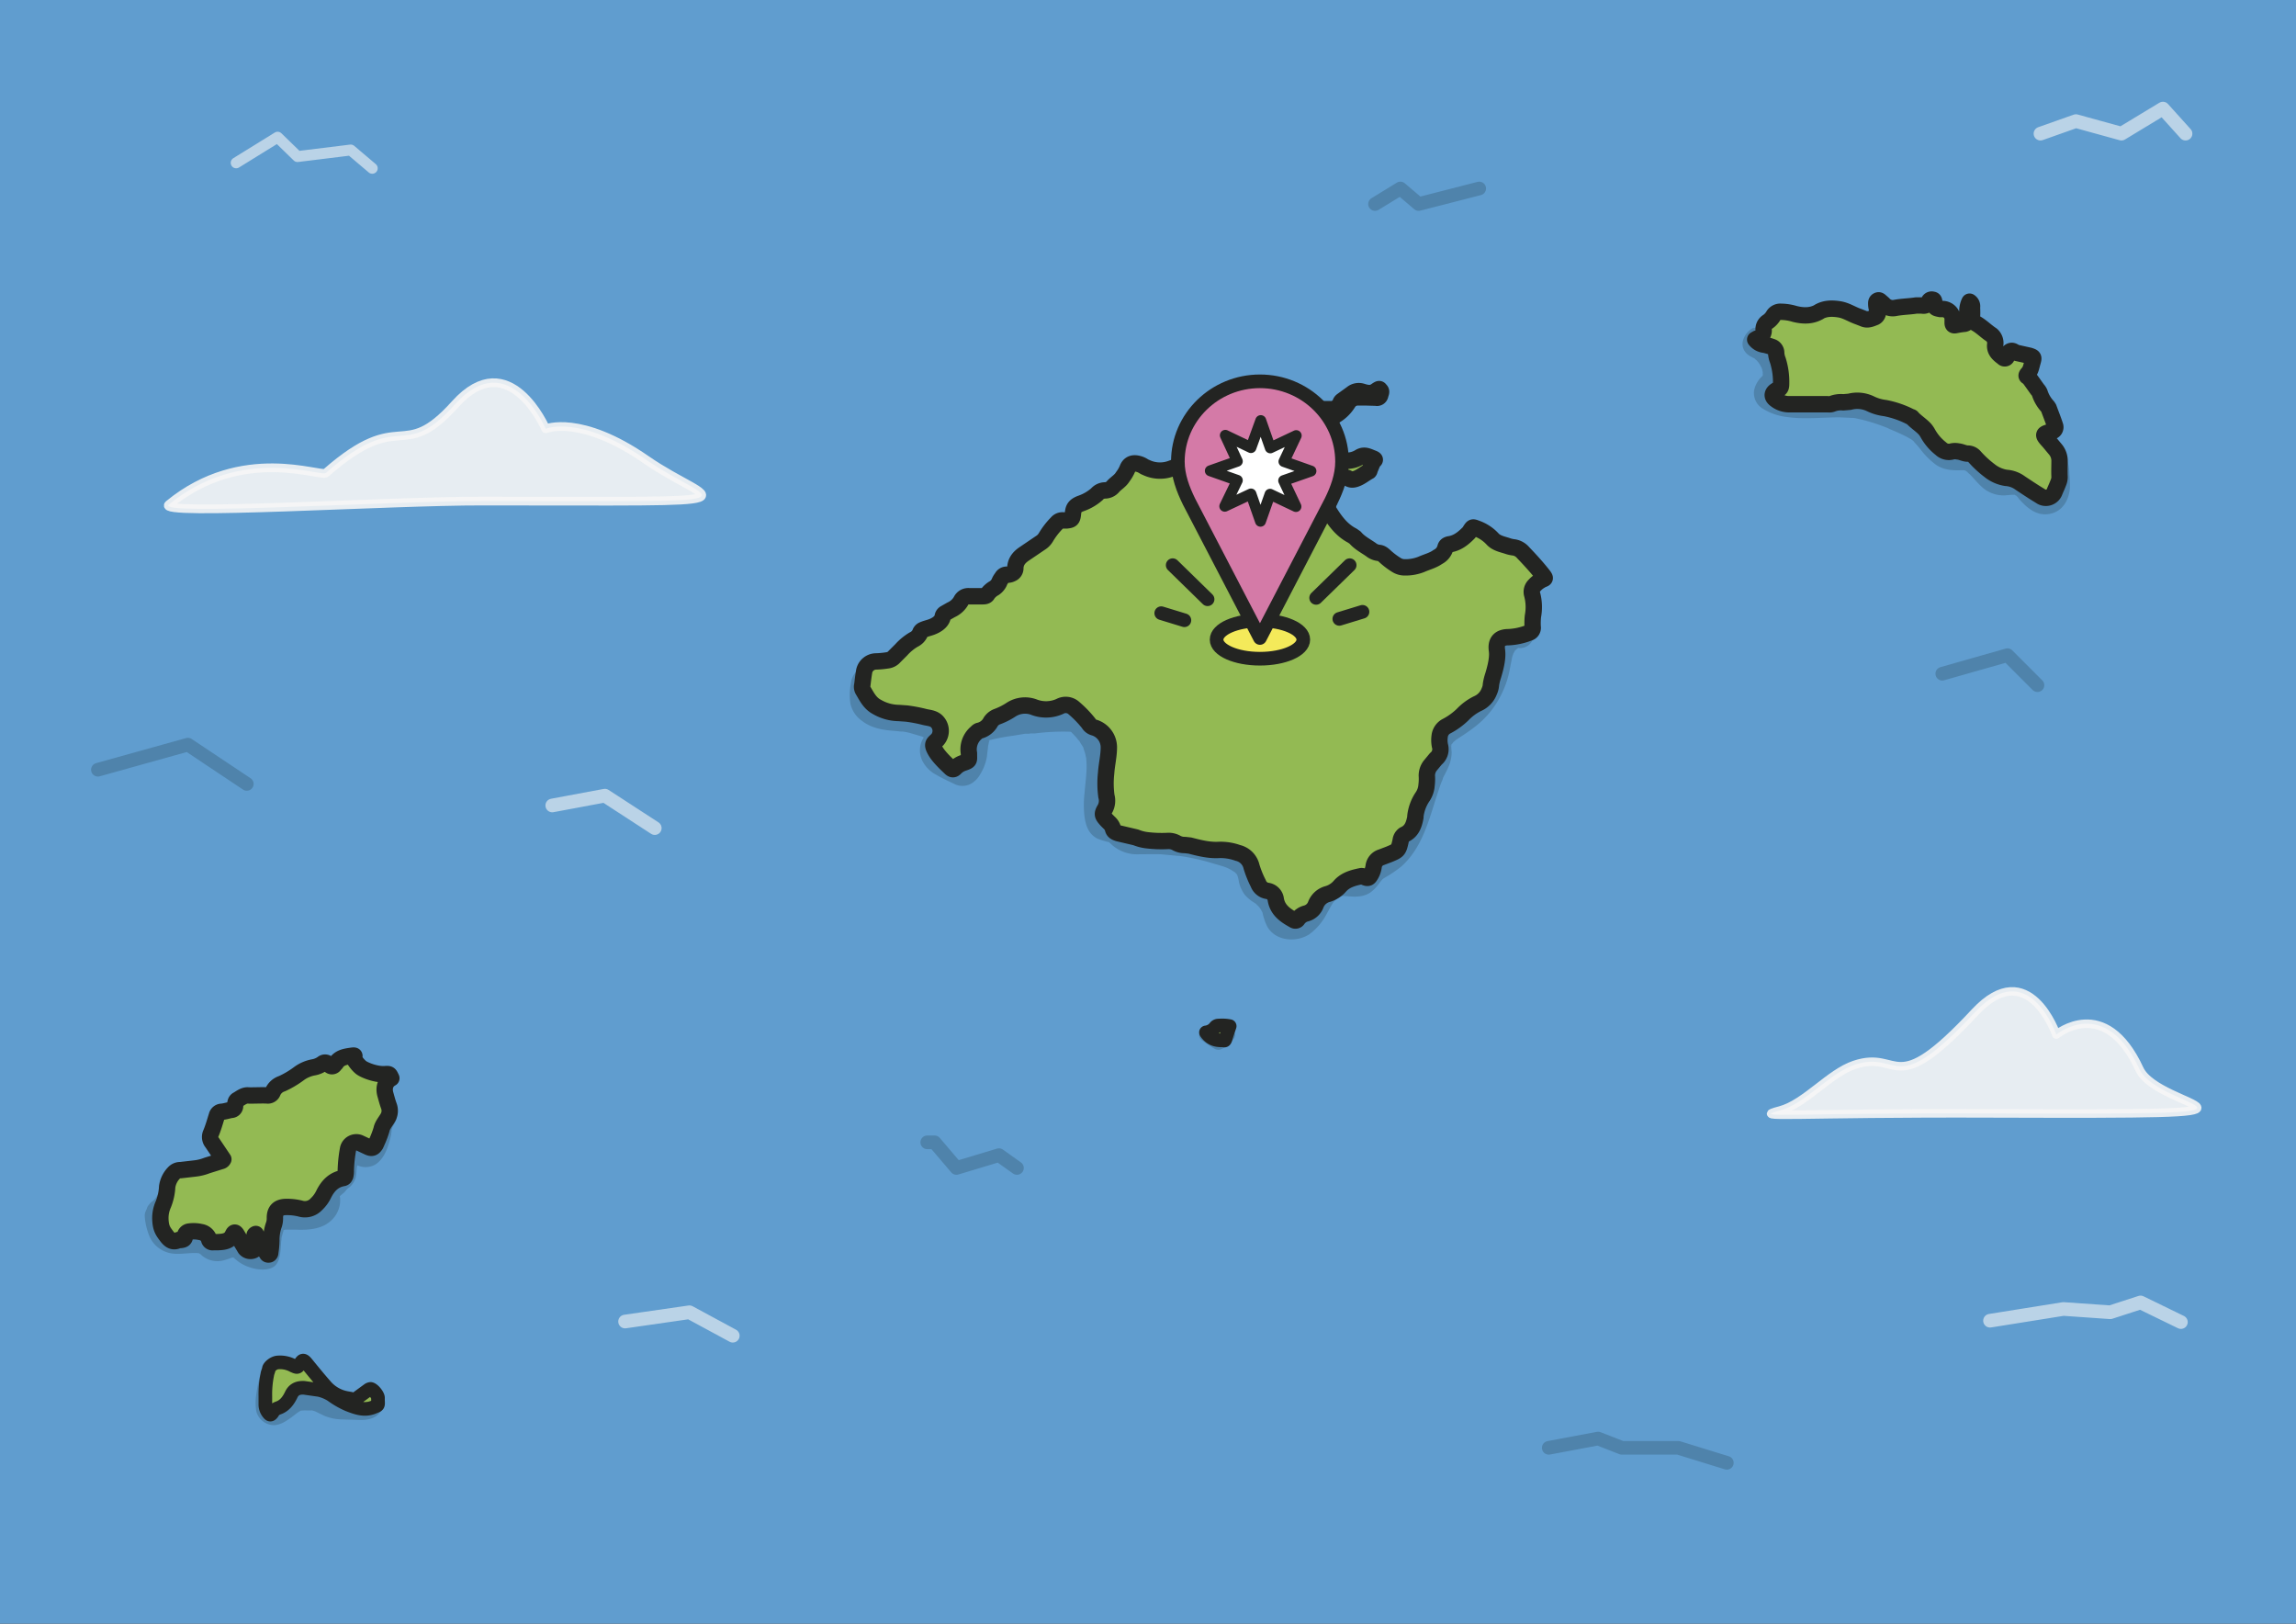 <svg xmlns="http://www.w3.org/2000/svg" viewBox="0 0 841.9 595.3"><rect x="0" y="0" width="841.9" height="595.3" fill="#333333" stroke="none"/><defs><style>.cls-1{fill:#65a9e0;}.cls-1,.cls-11,.cls-12{opacity:0.9;}.cls-2{fill:#4f83ab;}.cls-3,.cls-4{fill:#93ba53;}.cls-10,.cls-13,.cls-3,.cls-4,.cls-8,.cls-9{stroke:#232422;}.cls-10,.cls-11,.cls-12,.cls-13,.cls-3,.cls-4,.cls-5,.cls-6,.cls-7,.cls-8,.cls-9{stroke-linecap:round;stroke-linejoin:round;}.cls-3{stroke-width:6px;}.cls-10,.cls-4,.cls-6,.cls-7,.cls-8,.cls-9{stroke-width:5px;}.cls-5,.cls-6,.cls-7,.cls-9{fill:none;}.cls-11,.cls-12,.cls-5,.cls-6{stroke:#f6f6f6;}.cls-13,.cls-5{stroke-width:4px;}.cls-5,.cls-6{opacity:0.6;}.cls-7{stroke:#4f83ab;}.cls-8{fill:#f4ea5a;}.cls-10{fill:#d47aa7;}.cls-11,.cls-12{fill:#f6f6f6;}.cls-11{stroke-width:3.2px;}.cls-12{stroke-width:3.12px;}.cls-13{fill:#fff;}</style></defs><g id="Capa_2" data-name="Capa 2"><g id="Capa_1-2" data-name="Capa 1"><rect class="cls-1" width="841.9" height="595.28"/><path class="cls-2" d="M119.1,437.3c4.6.9,10.2-.9,11.4-5.9.2-1,.2-2,.3-3s.2-.9,0-.2l.3-1.3.6-2.2c.1-.1.7-1.3.2-.4s1-1.3,0-.4l-2.2,1.3c-1.8.6-3.4-.8-2,.1l1,.6,1.9,1.1a7.2,7.2,0,0,0,7.1-.1c3-2,4.3-5.5,5.2-8.8a16,16,0,0,0,.5-2.1,12.3,12.3,0,0,0,.2-2c.1-.6-.2.8.1-.1s.4-1.1.1-.6.2-.3.3-.4a13.4,13.4,0,0,0,1.2-2.4,7.1,7.1,0,0,0-1.4-6.1,9.5,9.5,0,0,1-1-1.7,3.1,3.1,0,0,1-.5-1c-.5-.9.2.7-.2-.4s-3.4-4.4-6.2-3.5-4.4,3.5-3.5,6.1a29.7,29.7,0,0,0,3,5.9l.4.6a3.3,3.3,0,0,1-.2-2.9c.2-.4.2-.4,0,.1l-.5.6a11.1,11.1,0,0,0-1.2,3l-.3,2.2c0,.3-.1.6-.1.8s.1-.6,0-.2-.5,2-.8,2.9a5.6,5.6,0,0,1-.4,1.2v-.2l-.3.6-.3.5c.4-.6.4-.6,0-.2l1.3-.7q3.8.9,2.1,0c-1.8-1.2-4.3-2.8-6.6-2.8s-5.3,3.3-6.4,6.3a31.4,31.4,0,0,0-1.5,6.6,6.2,6.2,0,0,1-.1,1.3,2.3,2.3,0,0,1,1.3-2c-.8.6.8-.2-.2.1h0c-.6,0-.6,0,0,.1a5.1,5.1,0,0,0-6.2,3.5c-.5,2.5.8,5.5,3.5,6.1Z"/><path class="cls-2" d="M643.1,120.1a7.4,7.4,0,0,0-3.5,3.5c-1.6,3.2-.1,6.1,3,7.4-1.3-.5.4.2.7.4l.3.2h-.1l.7.6.6.7c.8.8-.4-.6,0,0a9.5,9.5,0,0,1,1,1.7c.6,1-.2-1,.1.1l.3.9a2.9,2.9,0,0,0,.2.9c.2,1.1,0-.8,0-.1a2.7,2.7,0,0,0,0,.9c0,.2-.2,1.3,0,.5s-.6,1,.1-.3c-.2.4-.2.4.1-.1l-.4.5a9.8,9.8,0,0,0-3,5.2,6.7,6.7,0,0,0,3.3,6.8,21.4,21.4,0,0,0,8.9,3c6.4.9,12.7.1,19.1.1l4.4.2h.9c-1.2-.1.3.1.4.1l2.7.6a70.7,70.7,0,0,1,9.2,3l.8.4.5.2,2.1.9c1.5.7,2.9,1.3,4.3,2.1l.7.4.4.2c.5.4.4.4-.1,0a3.2,3.2,0,0,1,1.2,1.1,32.2,32.2,0,0,1,2.4,2.8,28.1,28.1,0,0,0,5.5,5.4c2.8,1.9,5.9,2.1,9.2,2h1.1c.7-.1-.8-.3.1,0s.9.4.2,0,0,.1.1.1l.8.5c.4.3,0,.3-.4-.3a14.2,14.2,0,0,0,1.3,1.2c1.5,1.5,2.8,3.2,4.4,4.6a11.7,11.7,0,0,0,8.7,3.1l2.2-.2h1.2c1,.1-.6-.5.1.1s.1-.1-.1-.2a6.5,6.5,0,0,1,1.6,1.7c3,3.3,6.4,6.3,11.2,5.4s7.1-5.2,7.4-9.6a47.8,47.8,0,0,0-.2-5.3,16.7,16.7,0,0,0-1.5-6.6c-1.7-3.3-4.8-5.5-7.7-7.5a5,5,0,0,0-5,8.6l1.5,1.1c1,.7-.5-.5.1,0a4.6,4.6,0,0,1,.7.7,4,4,0,0,1,1.3,1.3c0-.1-.6-1-.1-.1s.6.7.5.9l-.2-.5.3.8c0,.2.2,1,0,0,.1.7.1,1.4.2,2.2s.2,2.9.1,4.4c.1-1,0,.1-.1.3v-.2c-.4,1,.5-.4.1,0s-.9.5.1,0,.5-.3.1-.2h.6c.7.2.8.1.2,0s.9.5.1,0-.9-.7-.3-.1c-2.2-1.9-3.6-4.4-6.2-5.8a10.2,10.2,0,0,0-5.7-1.3l-2.1.2h-1.8c-.7-.2-.1-.4.3.1a2.9,2.9,0,0,0-1.2-.7c.1,0,.9.8.3.2l-.5-.5-1.2-1.1a32.4,32.4,0,0,0-4.9-4.9,12.7,12.7,0,0,0-8.2-2.3h-2.1c-.1.1-.9-.2-.9-.2s.2-.2.3.1l-.7-.4-.6-.4.4.3-.4-.3a51.5,51.5,0,0,1-4.3-5c-4-4.7-9.7-6.8-15.3-9.1a53.4,53.4,0,0,0-18.4-4.5c-5.8-.3-11.5.6-17.2.3H657l-1.2-.2-2.4-.7-.7-.3c1,.4-.2,0-.4-.1s-.9-.8-.2,0l1,2.3a2.5,2.5,0,0,1-.2,1.2c-.4.8-.3.3,0,.1l.9-1a11.2,11.2,0,0,0,2.6-6.7,16.9,16.9,0,0,0-11.2-16.3l3,7.4c.4-.8-.5.4-.1,0s-.9.5,0,0a4.9,4.9,0,0,0,1.8-6.8,5,5,0,0,0-6.8-1.8Z"/><path class="cls-2" d="M557.4,227.7a11.1,11.1,0,0,0-8.7,3.6,16.6,16.6,0,0,0-4.1,8.4,66.3,66.3,0,0,1-1.8,7.7l-.5,1.4c-.5,1.2.3-.6,0,.1a5.6,5.6,0,0,0-.5.8,32.4,32.4,0,0,1-1.7,3.2l-1,1.4c-.5.7,0,0,.1-.1l-.6.7a21.6,21.6,0,0,1-2.5,2.7l-1.5,1.2c-.2.2-.5.7.1,0l-.6.4c-.9.7-2,1.3-3,2-4.8,3-9.2,7-8.9,13.3a12.8,12.8,0,0,0,.1,1.9v.2c-.2.2-.5,1.1-.1.2-.5,1.3-1.2,2.5-1.8,3.8a88.9,88.9,0,0,0-3.2,8.6c-.9,2.7-1.7,5.5-2.6,8.2s-.8,2.4-1.3,3.6.3-.7,0,0l-.4.9-.9,1.8c-.5,1-1.1,2-1.7,3l-1,1.4c-.5.6.8-.9-.1,0l-.7.9a13.4,13.4,0,0,1-2.5,2.3c.1,0,.8-.6.1-.1l-.6.5-1.9,1a15.5,15.5,0,0,0-3.7,2.6,10,10,0,0,0-1.6,1.9c-.3.4-.6,1.2-1,1.5s.4-.4,0-.1v.2c-.4.3-.3.3.2-.1s-.6.4-.6.4.6-.3.1-.2c1.1-.2.2,0-.1,0h-1l-2.1-.2a12.2,12.2,0,0,0-8.7,2.2,21.4,21.4,0,0,0-5.9,6.8l-1.8,3.1a10,10,0,0,1-.8,1.4l-.3.4-.5.5-.7.7c-.5.6.2,0,.2-.1s-.5.3-.6.4h-.2c-.4.2-.4.2,0,.1l.3-.2-.7.2-.6.2c.1-.3,1.1-.1.4-.1h-1c.3-.2,1.2.2.3,0s.2-.2.2.1l-.5-.3.5.4c-.3-.3-.3-.3,0,.1l.2.2a4.3,4.3,0,0,1-.4-.7c.1.2.3.9.1.1a14.6,14.6,0,0,0-.5-2,17.7,17.7,0,0,0-4.7-7.6l-2-1.7a4.8,4.8,0,0,1-1.4-.9c0,.2.6.5.1,0s-.7-.9-.3-.3v.2c-.2-.5-.2-.4,0,.2a4.2,4.2,0,0,1-.3-1.2c-.8-2.9-1.5-5.5-3.7-7.8-3.7-4.1-9.9-5.7-15.1-7.1a97.5,97.5,0,0,0-18.5-2.9,82.3,82.3,0,0,0-8.6-.1h-2.5c1,.4.3,0,0,0l-1-.3c.9.5.5.1.2,0s.3.3-.1-.1a6,6,0,0,0-.8-.8,13.4,13.4,0,0,0-4.4-2.7l-1.6-.4-.6-.2c-.7-.1-.8-.2-.1.1s.2.4.3.5l.2.2c-.3-.4-.3-.4,0,.2s-.3-1.2-.3-1.5,0,.1,0-.2a4.1,4.1,0,0,0-.1-1.1v-2.1c.1-5.4,1.4-10.8.9-16.1a23.5,23.5,0,0,0-2.5-9.4,29.4,29.4,0,0,0-5.1-6.9c-4.1-4.4-8.6-8.5-14.8-8.9s-9.2,1.9-13.8,2.8c-1.1.1.1-.2.1,0s-.7,0-.6,0h-1.5c-1,0,.1-.2.2.1l-.6-.2h-.6c-1.1-.3,1,.5,0-.1s-5.6-.7-6.9,1.8-.7,5.6,1.8,6.9c5,2.6,10.2,1.5,15.3,0l3.1-.8a5.9,5.9,0,0,1,1.7-.4s-1.3.1-.3.1h2.4l.7.2c.9.2.1-.1-.1-.1l.9.5.8.5.3.2a59,59,0,0,1,5.7,5.5,14.7,14.7,0,0,1,1,1.3c-.6-.8,0-.1.2.1l.5.9a14,14,0,0,1,1,1.6v.2l.4,1.2a7.5,7.5,0,0,1,.4,1.6,3.6,3.6,0,0,1,.2,1c.2.8,0-1.2,0,.1a28.1,28.1,0,0,1,.1,4.1c-.1,2.7-.5,5.4-.7,8.2a37.4,37.4,0,0,0-.1,8.2c.4,3.5,1.4,7,4.9,8.7a29.1,29.1,0,0,0,3.9,1.2c.3.1,1.4.5.1,0,.3.1.7.5,0-.1l1.4,1.3a13.8,13.8,0,0,0,9.3,3.3c2.9,0,5.8-.1,8.6,0l4.2.4,2.2.2c.9.1-1.2-.2.3,0l1.4.2c2.9.5,5.8,1.1,8.7,1.9l4.1,1.2,2,.6.8.3c.3.1,1.4.5.2.1a11.8,11.8,0,0,1,2.9,1.6c.7.4-.2,0-.1-.2l.5.5.6.6q.3.5-.3-.3l.3.5c.5.8.3,0,.1,0l.2.7a12.9,12.9,0,0,1,.4,1.9,12.8,12.8,0,0,0,2.1,4.6A14.7,14.7,0,0,0,460,331c.2.2.6.3.8.6s-.8-.7-.2-.1l.7.6.5.6c-.5-.6.3.3.3.4l.4.6a1.6,1.6,0,0,0,.4.7c.5,1.1-.2-.7,0,0a21.5,21.5,0,0,0,1.4,4.5c2.6,6,10.6,6.9,15.7,3.7a21.5,21.5,0,0,0,6-6.7l1.7-3.1,1-1.7c.1-.1.3-.5.5-.6s-.4.5-.2.2.2-.3.4-.4a13.6,13.6,0,0,1,1.2-1.2c.5-.5-1,.5,0,0l.7-.4h-.2l.4-.2c-.7.3.4,0,.6,0h1.2c3.2.3,6.3.6,9.2-1.3a14.6,14.6,0,0,0,3.4-3.6l.9-1.1c.6-1-.6.5,0,0s1.1-.9.2-.3a44.5,44.5,0,0,0,6.8-4.5c8.5-7.5,10.6-19.2,14.2-29.4a18,18,0,0,1,.8-2.1l.3-.8c-.3.8,0,.1,0-.1s1.4-2.6,1.9-3.9a13.5,13.5,0,0,0,1.3-5.6c-.1-.8-.1-1.6-.2-2.4s.3.2,0,.2.2-.9.3-.9-.6.9-.2.3l.5-.6c.2-.6-.9.8-.1.1l.4-.5.5-.4.3-.3c-.5.6.2-.2.3-.2l.9-.6a73.3,73.3,0,0,0,6.4-4.5,33.4,33.4,0,0,0,9.3-11.8,32.8,32.8,0,0,0,2.7-7.8c.3-1.3.5-2.7.8-4a16.2,16.2,0,0,1,.4-1.9l.3-.8c.4-1.1-.3.4.2-.4s.3-.8.5-.9-.7.8,0,.1l.5-.5c.7-.9-.6.3,0,0s.6-.6.7-.5-.9.5-.2.1-.3.1-.2,0,.9,0,1,0a5,5,0,0,0,5-5c-.1-2.9-2.2-4.7-5-5Z"/><path class="cls-2" d="M320.3,244c-.5.1-1.6.1-.1.1h-.9a11.3,11.3,0,0,0-3.2.6,7.3,7.3,0,0,0-4.1,5.8,22.4,22.4,0,0,0-.2,7.3,10.4,10.4,0,0,0,4.3,6.5c3.6,2.8,8,3.4,12.4,3.7l1.8.2h.7a20.9,20.9,0,0,1,3.6.8l3.4,1,.8.3c-.1,0-1-.5-.2,0s1.1.4,1.2.7-.6-.6-.2-.1.5.6-.1-.3,0,.5,0,0-.2-1.5-.2-.8.2-1,0-.4.1-.3.2-.4a6.4,6.4,0,0,0-.8,1.4,8.7,8.7,0,0,0-.4,8.7,11.7,11.7,0,0,0,5.1,5c2,1.2,4.2,2.2,6.3,3.2a6.6,6.6,0,0,0,6.4,0,9,9,0,0,0,3.3-3.4,17.7,17.7,0,0,0,2.5-6.6c.1-1.2.3-2.4.4-3.6s.1-.4.1-.7-.1.5-.1.5a7,7,0,0,0,.3-1.4,1.4,1.4,0,0,0,.2-.6c.1-.5-.1.4-.2.4l.3-.5c.3-.8-.1.3-.3.3s.4-.6.5-.5-1.3.6-.2.2h-.3l.9-.2a78.5,78.5,0,0,1,8.2-1.5l4.2-.7h1.7c-.5,0,.3-.1.3-.1h1.5a81.5,81.5,0,0,1,17.1-.4c2.6.3,5.1-2.4,5-5s-2.2-4.7-5-5c-9.8-.9-19.5.5-29.1,2.1-2.2.4-4.4.7-6.5,1.2a10.1,10.1,0,0,0-6.4,4.4,12.1,12.1,0,0,0-1.9,5.2c-.1,1.1-.3,2.2-.4,3.4s-.3,1.4-.1.7.1-.2,0,0-.1.5-.1.8l-.5,1.5c.1-.1.4-.8.1-.3l-.4.8a3.2,3.2,0,0,1-.8,1.2c.1,0,.6-.6.2-.2s.2.8,3.8-.6l-.5-.2c-1.8-1.1-3.9-1.9-5.7-3l-.5-.3c-.6-.4.2,0,.1.2l-.7-.8c-.7-.5,0,.1.1.3s-.2-.7.1.3-.1-.7-.1,0,.3-1.1,0,.7c.1-.8-.4.6,0-.1a4.1,4.1,0,0,0,.7-1.1,12.3,12.3,0,0,0,1.4-4.2c.5-5.7-5-8.7-9.6-10.2s-8.9-1.9-13.4-2.4h-.5l-1.4-.3a5,5,0,0,1-1.3-.4s1.1.5.3.1l-.7-.4-1.2-.8h.1l.2.2s-.4-.5-.3-.5.3,1.1.1.3-.1-.7-.1-.7.1,1.2,0,.3v-1.4c0-.2.1-.4.1-.7s0,0-.1.3l.3-1.5V252l-.3.7c.2-.3.1-.3-.2.2l-1,.9-.9.4h-.3c-1.1.1.1,0,.3,0a13.5,13.5,0,0,0,3.5-.6,5,5,0,1,0-2.7-9.6Z"/><path class="cls-2" d="M442.2,381.9h-.6l-.6-.3,1.4,1,2.1,1.4.7.4a2.8,2.8,0,0,0,2.2.4,7.9,7.9,0,0,0,2.9-1.8,12,12,0,0,0,2.2-2.3,2.1,2.1,0,0,0,.3-1.9,2.6,2.6,0,0,0-1.2-1.5,2.6,2.6,0,0,0-3.4.9c-.1.2.6-.6.3-.3h-.1l-.4.3a3,3,0,0,1-.8.8l-.5.4h.1l-.2.2-.9.5.6-.2h.9l.6.3a1.8,1.8,0,0,1-.7-.5l-1.5-1-1.5-1-.4-.3a2.6,2.6,0,0,0-1.5-.4,2.2,2.2,0,0,0-1.7.7,2.5,2.5,0,0,0-.8,1.8,2.3,2.3,0,0,0,.8,1.7,2.7,2.7,0,0,0,1.7.8Z"/><path class="cls-2" d="M61.1,449a17.3,17.3,0,0,0,2.5-2.1,17.1,17.1,0,0,0,2.1-2.6,14.6,14.6,0,0,0,2.3-5,3.1,3.1,0,0,0,.1-1.9,3.3,3.3,0,0,0-.6-1.9,2.9,2.9,0,0,0-1.3-1.4,3.9,3.9,0,0,0-1.7-.9,5.1,5.1,0,0,0-3.8.5,5.3,5.3,0,0,0-2.3,3,6.9,6.9,0,0,1-.5,1.3l.5-1.2a12.2,12.2,0,0,1-1.7,2.9l.8-1a13.1,13.1,0,0,1-2.3,2.4l1-.8h-.1a4.4,4.4,0,0,0-1.4,1.3,3.2,3.2,0,0,0-.9,1.7,4.6,4.6,0,0,0-.1,2,3.3,3.3,0,0,0,.6,1.9,5.3,5.3,0,0,0,3,2.3l1.3.2a5.2,5.2,0,0,0,2.5-.7Z"/><path class="cls-2" d="M53.1,446.3a23.7,23.7,0,0,0,1.9,7.4,10.6,10.6,0,0,0,5.9,5.3c3.7,1.4,7.6.2,11.4.4h.6c.6,0-1-.3-.4,0l1,.3c-.5.1-.9-.5-.4-.2s.6.3.5.4-.8-.7-.2-.2a8.1,8.1,0,0,0,1,.9,8.9,8.9,0,0,0,8.2,1.3,26.7,26.7,0,0,0,2.6-.9h.5c.9-.3-.4.1-.4,0H86c.1.5-1.9-.8-.8-.1l.5.3c.6.3-.7-.5-.1-.1l1.9,1.5a15,15,0,0,0,4,2c2.6.9,6.5,1.4,8.9-.2s2.5-5.8,2.7-9.3a2.8,2.8,0,0,0,.1-.9c0,.2-.1,1,0,0s.3-1.2.4-1.8l.4-1.3c.1-.7-.4.7-.1.1s.4-.6,0-.1,0-.1-.2.1.7-.7-.1,0a2.6,2.6,0,0,1,1.5-.4c-.9.1.5,0,.8,0h2.2c4.9.2,10.3,0,13.9-3.9a10,10,0,0,0,2.7-7.7,7.6,7.6,0,0,1-.1-1.4c-.1,0-.2.9,0,.2l-.5,1c.4-.6-.1,0-.3.1l.6-.4,1.9-1.6c2.1-2.3,2.8-5.6,3.2-8.6s.4-3.2.5-4.7-.2.8,0,.2.2-.5-.1,0,.9-.5-.8.8c.6-.5-.4,0-.6.1s-.1.1.2,0-.9-.3-.1,0l1.6.6a7.6,7.6,0,0,0,6.2-1.2,7.9,7.9,0,0,0,2.8-4.5,12.4,12.4,0,0,0,.3-2.7v-.9c0-.3.2-1.5,0-.5a5,5,0,0,0-3.5-6.1,5,5,0,0,0-6.1,3.5,13.5,13.5,0,0,0-.4,2.9V417c0,.6,0,.6.1-.1s-.2.5-.2.7.5-1,.6-1.1a4.3,4.3,0,0,1,2.1-.9c1.1,0,.3,0-.2-.2-3.1-1-6.8-.7-9.3,1.7s-2.5,5.7-2.8,8.8c.1-.9.1-.2,0,0s-.1.6-.1.9-.3,1.4-.4,2a6,6,0,0,1-.6,1.9c.1-.1.7-.9.1-.2s.3-.5-.1-.1,1-.7.1,0l-1.3,1a8,8,0,0,0-1.5,1.7,8.6,8.6,0,0,0-1.4,5c0,.6.1,1.2.1,1.8v.2h0v-.3c-.1.5-.1.4.2-.4s-.2.6-.3.6.9-.9.2-.3-.4.5-.4.5.6-.5.3-.3a.5.5,0,0,1-.4.2l-.6.4c-.8.4.2-.2.3-.1s-1,.3-1.3.3-1.1,0-.3.1h-2.8c-2.9-.2-6-.4-8.8.6s-6,4.4-6.9,8.3a21.7,21.7,0,0,0-.8,5.1,16.9,16.9,0,0,0-.1,2.3v1.5c.1.9.2.5.5-1.2l1.7-1.7c.1-.1,2.2-.3,1.4-.4h-.6c-.5,0-1.2-.2-.3,0l-1.3-.3s-.7-.2-.2,0-.2-.2-.3-.2l-1.1-.7c-.5-.2.1.2.2.2s-.3-.2-.4-.4a17.3,17.3,0,0,0-2.8-1.9,9.2,9.2,0,0,0-7.1-.7l-1.9.6-1,.4h-.4c-.8.3.2-.1.3,0H80l.4.2.3.2c.2-.3-2-1.7-2.4-1.9a11.4,11.4,0,0,0-5.7-1.6c-2.7-.2-5.5.3-8.2.3-.5,0,.6,0,.6.1l-.6-.2H64c-.5-.1.7.5.4.1l-.4-.2c-.7-.3.2.1.2.2l-.4-.4c-.4-.4.4.7.2.2l-.3-.4c-.3-.7.2.1.1.2s-.3-1.1-.3-1.2l-.3-1.3a1.1,1.1,0,0,0-.1-.5c-.1-.7.2,1.3,0,.1s-2-5.2-5-5-5.3,2.2-5,5Z"/><path class="cls-2" d="M95.3,504.5a51.3,51.3,0,0,0-1.3,6.6,19.6,19.6,0,0,0,0,6.4,6.8,6.8,0,0,0,6.6,5c2.5-.2,4.3-1.5,6.3-2.9l2.2-1.7,1-.6c.3-.4-.1,0-.3,0h-.2a12.7,12.7,0,0,1,2.8-.2h2.1c-.5,0-.5-.1,0,0l1.3.4c-.8-.2,0,0,.3.2l2.9,1.4a18.4,18.4,0,0,0,6.5,1.3l6.8.2c2.5,0,5.2-.5,6.9-2.6s2.1-5.1,0-7-5.3-2.2-7.1,0c-.3.4-.2.3.4-.2s.8-.3.3-.2c1.4-.2.3,0,0,0h-8.5a5,5,0,0,1-1.3-.3c-.5-.2-.5-.2,0,.1l-.5-.3-2.5-1.3a19,19,0,0,0-7.8-1.5c-2.5.1-5,.2-7.1,1.5s-3.3,2.4-5,3.6l-.6.4c-.5.3-.5.3.2,0l2.5.3c1.3,2.3,1.8,2.9,1.4,1.7.3,1.4.1.2.2-.2a8.6,8.6,0,0,1,.1-1.6c0-.5.1-1,.1-1.4s.2-.9.2-1,.5-2.2.8-3.3a5,5,0,0,0-3.5-6.1,5.2,5.2,0,0,0-6.2,3.5Z"/><path class="cls-3" d="M501.2,145.7H498a4.1,4.1,0,0,0-3.7,2,13.8,13.8,0,0,1-4.5,4.5,4.8,4.8,0,0,1-3.3,1,15.9,15.9,0,0,0-5.3.5c-2.6.9-2.8,1.7-3.1,4s0,1.6-.1,2.4-.4,1.7-1.8,1.7l-1.6-.5-3.4-1.7c-.7-.4-1.1-.4-1.5.4s-.7,1.3.2,1.8l2.4,1.8a3.1,3.1,0,0,0,1.6.6c1.5-.1,2.9.4,4.3.3s1,.4,1.4.9a45.4,45.4,0,0,0,3.9,4.8c1.6,1.6,2.3,1.6,3.9.1a2.8,2.8,0,0,1,1.5-.8,17.6,17.6,0,0,1,4.6-.6,8.7,8.7,0,0,0,5-1.3c1.8-1.1,3.2-.2,4.8.4s.4.8.2,1.2-.9,2.1-1.3,3.1a.8.8,0,0,1-.2.5c-1.7.9-3.1,2.2-5,2.8s-2.3-.3-3.4-.5a8.4,8.4,0,0,0-5.6,1.3,1.5,1.5,0,0,0-.7,1.5v3.9a11.6,11.6,0,0,1-.3,3.2,3.4,3.4,0,0,0,.3,2.4c2.2,3.6,4.7,7,8.6,9l1,.7c1.6,1.9,3.8,3,5.8,4.4a5.4,5.4,0,0,0,2.9,1.2c1.3.1,2.1,1.2,3.1,2a28,28,0,0,0,3.3,2.4,5.6,5.6,0,0,0,3.1.9,15.7,15.7,0,0,0,6.1-1.1c2-.9,4.2-1.4,6-2.7a5.3,5.3,0,0,0,2.8-3.4c.2-1,1.1-1.2,1.8-1.3,2.7-.5,4.7-2.1,6.6-4a4.4,4.4,0,0,0,.8-1.1c.8-1.2.8-1.2,2.1-.7a14.7,14.7,0,0,1,5.9,3.8c1.4,1.6,3.5,2,5.4,2.6a11,11,0,0,0,2.6.6,5.6,5.6,0,0,1,3.3,1.9c2.3,2.4,4.6,4.9,6.7,7.5s1.2,1.7-.4,2.8a8.7,8.7,0,0,0-2.1,1.7,3.3,3.3,0,0,0-.9,3.3,18,18,0,0,1,.3,8,25.4,25.4,0,0,0-.1,3.9,1.9,1.9,0,0,1-1.4,2.2,23.3,23.3,0,0,1-7.4,1.6c-3.7,0-4.7,2-4.3,4.8s-.5,6.3-1.4,9.3a19.8,19.8,0,0,0-.8,3.3,6.5,6.5,0,0,1-.6,2.4,8,8,0,0,1-4.4,4.6,19.5,19.5,0,0,0-5.4,4,25.3,25.3,0,0,1-6,4.3,4.7,4.7,0,0,0-2.4,3.6,10.3,10.3,0,0,0,.1,3.5,4.5,4.5,0,0,1-1.5,4.8l-1.9,2.3a5.9,5.9,0,0,0-1.4,4,18.2,18.2,0,0,1-.1,3.3,8.7,8.7,0,0,1-1.6,4.5,16,16,0,0,0-2.5,6.9v.4c-.5,2.7-1.3,5.2-4.1,6.4a3,3,0,0,0-1.3,2.2c-.8,3.6-.9,3.6-4.2,5l-2.9,1.1a4,4,0,0,0-2.8,3.3,8.2,8.2,0,0,1-1,3c-.8,1.4-1.1,1.5-2.5.9a1.7,1.7,0,0,0-1-.3c-2.9.6-5.8,1.3-7.9,3.7a9.3,9.3,0,0,1-4.6,2.9,6.4,6.4,0,0,0-4.2,3.8,5.2,5.2,0,0,1-3.6,3.3,5.3,5.3,0,0,0-3.1,2.2,1,1,0,0,1-1.4.2c-3.1-1.7-6-3.7-6.6-7.6a3.6,3.6,0,0,0-3.2-3.1,4.2,4.2,0,0,1-3.2-2.7,36.6,36.6,0,0,1-2.5-6.2,6.7,6.7,0,0,0-5-5,18.7,18.7,0,0,0-7-1.1c-3.6.2-7.1-.7-10.6-1.6l-1.8-.2a6.1,6.1,0,0,1-3.2-.8,5.9,5.9,0,0,0-2.9-.7,45,45,0,0,1-8.2-.3,15.6,15.6,0,0,1-3.7-1l-6.4-1.5c-.9-.3-1.8-.6-2-1.7a4.6,4.6,0,0,0-1.4-2.2l-.9-.9c-1.6-1.8-1.8-2.2-.6-4.2a6.2,6.2,0,0,0,.5-4.6,34.5,34.5,0,0,1-.1-8.5c.2-3.1,1-6.2,1-9.5a7.6,7.6,0,0,0-5.5-7.2,3.2,3.2,0,0,1-1.9-1.5,39.3,39.3,0,0,0-5.3-5.5,4.5,4.5,0,0,0-5.3-.7,12.3,12.3,0,0,1-9.6.2,9.4,9.4,0,0,0-8.3,1,25.3,25.3,0,0,1-5.2,2.6,4.9,4.9,0,0,0-2.2,1.8,6.4,6.4,0,0,1-4.2,3.3c-.6.1-.9.6-1.4,1a8,8,0,0,0-2.4,7.3v.5c0,2.1.3,2.2-2.1,3a7.3,7.3,0,0,0-3,1.9c-.6.6-1.1.5-1.7-.1s-4.1-3.7-5.5-6.2-.8-2.7.7-4.1a4.9,4.9,0,0,0-.4-6.9c-1.2-1-2.7-1.1-4.1-1.4a54.3,54.3,0,0,0-6.8-1.3l-2.8-.2a16.3,16.3,0,0,1-8-2.2c-2.7-1.4-3.8-3.9-5.2-6.2a2.5,2.5,0,0,1-.2-1.9c.2-1.7.4-3.4.7-5.1a4.5,4.5,0,0,1,4.1-3.5,32.7,32.7,0,0,0,4.4-.4,4,4,0,0,0,2.6-1.4l2.5-2.5a19.7,19.7,0,0,1,4.5-3.7,4.7,4.7,0,0,0,2.5-2.7,1.8,1.8,0,0,1,1-.9c.9-.4,1.8-.6,2.7-.9s4.2-1.5,4.5-4.1a1.7,1.7,0,0,1,.9-1.1l2.1-1.2a8,8,0,0,0,3.7-3.3,2.9,2.9,0,0,1,3-1.7h5c.7,0,1.4-.1,1.7-.8a7.5,7.5,0,0,1,2.5-2.2,5.2,5.2,0,0,0,1.8-2.1,5.9,5.9,0,0,1,1-1.7,1.9,1.9,0,0,1,1.9-1.1,3.5,3.5,0,0,0,1.7-.4,2.1,2.1,0,0,0,1.3-1.8c0-2.5,1.3-4.1,3.2-5.4l5.9-4a6,6,0,0,0,2.1-2.1,26.8,26.8,0,0,1,4.1-5.3,2.5,2.5,0,0,1,2.2-.9h1.3c1.6-.2,2.1-.3,2.3-2.2s.3-3.1,3.2-4.1a17.6,17.6,0,0,0,5.6-3.3,4,4,0,0,1,2.9-1.4,3.9,3.9,0,0,0,3.1-1.5c1.1-1.2,2.6-2,3.5-3.5a13.8,13.8,0,0,0,1.7-2.9c.6-1.7,1.9-2.3,3.7-1.9s2.1,1,3.2,1.4a11.8,11.8,0,0,0,9.4.3,5.5,5.5,0,0,0,3.9-4.3,8.3,8.3,0,0,0,.7-2.7,2.2,2.2,0,0,1,1.4-1.9,25.5,25.5,0,0,1,9.2-3.7,3.3,3.3,0,0,0,2.6-2.1c.2-.6.4-1.5,1.2-1.6a5.5,5.5,0,0,1,3.1.1l2.6,1.3c2.5,1.1,3.4.9,5.3-1.1a5.2,5.2,0,0,1,2.2-1.4c1-.2,1.2-.8,1.2-1.7v-1c.1-1.1.5-1.5,1.5-1.6h4.7c.9,0,1.5.7,2.1,1.1l2.2,1.8a2.8,2.8,0,0,0,4.5-.9l.6-.9a1.7,1.7,0,0,1,1.8-1.1h7a3.8,3.8,0,0,0,4-2.2,1.5,1.5,0,0,1,.6-.9l3.6-2.6a4,4,0,0,1,3.8-.7c1.6.5,3.3.9,4.9-.2s1.3-.8,1.8-.3,0,1.2-.1,1.8a1.2,1.2,0,0,1-1.5.9Z"/><path class="cls-3" d="M643.6,124.5l.7-.4a3,3,0,0,0,2.4-3.1,3.2,3.2,0,0,1,1.6-3.1,7,7,0,0,0,2-2.2,2.9,2.9,0,0,1,2.7-1.4,18.1,18.1,0,0,1,5.1.8c2.9.7,5.9.9,8.8-.7a.1.1,0,0,0,.1-.1c2.3-1.3,4.8-1.3,7.4-.9s4.7,1.9,7.1,2.7l1.8.7c1.5.7,2.9,0,4.2-.5a2,2,0,0,0,1-2.4,6.4,6.4,0,0,1-.5-2.3c0-.5-.1-1.1.5-1.4s.9.2,1.3.5l.8.7a4.5,4.5,0,0,0,4.3,1.5c2.6-.5,5.2-.5,7.7-.9h2.2a2.2,2.2,0,0,0,2.6-1.4v-.3a1.1,1.1,0,0,1,1.3-.4c.5,0,.5.5.6.9.2,2.1.2,2.1,2.2,2.5h.9a3.7,3.7,0,0,1,3.6,3.9v1.1c0,.7.2,1.1,1.1.9a32.6,32.6,0,0,1,3.3-.5c.7-.2,1-.5,1-1.2s0-2.2,0-3.4a8,8,0,0,1,.8-3.5,2,2,0,0,1,.9,2c0,1,.1,2.1,0,3.2a3,3,0,0,0,1.5,2.8c2.1,1.2,3.7,2.9,5.7,4.2a3.9,3.9,0,0,1,1.3,3.6c-.2,2.3,1.3,3.5,2.9,4.7a.8.8,0,0,0,1.4-.4c.4-.7.5-1.7,1.4-2s1.5.6,2.3.7l4.5,1c1.6.5,1.7.6,1.2,2.3s-.6,3-1.7,4.2,0,1.1.4,1.6,2.1,2.9,3.1,4.3a4.2,4.2,0,0,1,.8,1.2,13.2,13.2,0,0,0,2.9,5l.4.6c.8,2.2,1.7,4.4,2.4,6.6a1.6,1.6,0,0,1-1.3,2c-3.3.9-3.5,1-1,3.7l2.5,3a6.6,6.6,0,0,1,1.4,3.8c0,2-.1,4.1,0,6.2a5.4,5.4,0,0,1-.5,2.2c-.4,1.1-.9,2.1-1.3,3.1a3.4,3.4,0,0,1-5.3,1.6c-2.5-1.5-4.9-3.1-7.3-4.7a9.7,9.7,0,0,0-5.2-1.9,12.9,12.9,0,0,1-6.1-2.7,37.8,37.8,0,0,1-5.5-5.1,3.3,3.3,0,0,0-2.5-1.1c-1.2,0-2.3-.7-3.6-.8a5,5,0,0,0-2.1,0,4.2,4.2,0,0,1-4.1-1,18.6,18.6,0,0,1-4.8-5.6,9.1,9.1,0,0,0-1.1-1.6c-1.4-1.5-3.2-2.6-4.6-4.1a.5.5,0,0,0-.5-.3,34.5,34.5,0,0,0-9.5-3.3,16.8,16.8,0,0,1-5.4-1.6,11.1,11.1,0,0,0-7.6-.7l-2.3.2a8.8,8.8,0,0,0-4.2.6,3.7,3.7,0,0,1-1.5.1H655.7a8.1,8.1,0,0,1-4.6-1.7c-1.5-1.1-1.4-2.4.2-3.4a1.5,1.5,0,0,1,.7-.3c.9-.3,1.1-1,1.1-1.9a26.4,26.4,0,0,0-1.2-8.8,8.2,8.2,0,0,1-.6-2.7,2.3,2.3,0,0,0-1.5-2.2,27.6,27.6,0,0,0-2.7-.8A4.9,4.9,0,0,1,643.6,124.5Z"/><path class="cls-3" d="M143.5,395.3c-2.1,1.1-2.9,3.4-2.2,5.9s.8,2.9,1.3,4.3a5,5,0,0,1-.4,4.3c-.8,1.4-2,2.7-2.3,4.3a34.7,34.7,0,0,1-1.7,4.5,11.7,11.7,0,0,1-.5,1.1c-.8,1.2-1.4,1.4-2.7.8l-3.2-1.5a3.1,3.1,0,0,0-4.2,2.4,50.3,50.3,0,0,0-.8,7.7,6.8,6.8,0,0,1-.2,2c-.2.4-.3.7-.8.8-3.5.6-5.6,2.9-7.1,5.9a12.2,12.2,0,0,1-2.7,3.7,5.7,5.7,0,0,1-5.8,1.6,20.2,20.2,0,0,0-5.5-.6c-2.6.1-3.9,1.3-3.9,4a7.4,7.4,0,0,1-.5,2.9,16.8,16.8,0,0,0-.8,5.4,31.3,31.3,0,0,1-.4,4.4.7.7,0,0,1-.4.7c-.4.1-.7,0-.8-.3a23.9,23.9,0,0,1-1.3-2.1l-1.5-2.6-1.3-2.5c-.7.3-.4.7-.4,1.1s0,2.1,0,3.2.2,1.5-.8,1.8a2.5,2.5,0,0,1-2.7-.8l-3-5c-.6-1-1-1.1-1.5-.1-1.1,2.5-3.3,2.7-5.6,2.8H78.2a1.3,1.3,0,0,1-1.5-.9,3.7,3.7,0,0,0-3.1-2.8,11.3,11.3,0,0,0-4.1-.2,1.8,1.8,0,0,0-1.7,1.7c0,1.1-.6,1.3-1.5,1.4s-.7-.1-1,.1c-2.1,1-3.3-.3-4.4-1.8s-2-2.6-2.1-6.1a12.3,12.3,0,0,1,1.1-5.3,19.8,19.8,0,0,0,1.4-6.4,9.1,9.1,0,0,1,2.5-5.1,3.1,3.1,0,0,1,2.4-1l5.2-.6a17.4,17.4,0,0,0,4.5-1.1l5.1-1.6a1.2,1.2,0,0,0,.9-.7l-4.1-6.1a3.2,3.2,0,0,1-.5-3.3c.9-2.1,1.5-4.3,2.2-6.5a1.9,1.9,0,0,1,1.8-1.5c1.2-.1,2.3-.5,3.5-.7a1.4,1.4,0,0,0,1.4-1.4c.1-.9.1-1.9.9-2.3s2.3-1.7,3.8-1.6,4.7-.1,7,0a1.9,1.9,0,0,0,2.1-1.2,5.5,5.5,0,0,1,3.4-3.1,33.7,33.7,0,0,0,6.1-3.6,12.9,12.9,0,0,1,5.5-2.4,8.1,8.1,0,0,0,3.3-1.4,1.4,1.4,0,0,1,1.9.1c.1.2.4.3.6.4a1.1,1.1,0,0,0,1.9-.1c.2-.3.5-.4.6-.7,1.3-1.9,3.4-2.2,5.4-2.5s1,.1,1,.7,1.4,2.5,2.6,3.5,5.7,2.8,9,2.5C142.8,393.7,142.8,393.8,143.5,395.3Z"/><path class="cls-4" d="M97.3,511.8A35.9,35.9,0,0,1,98,504c.1-.8.5-1.5.6-2.2s1.7-2.2,3.3-2.3a10,10,0,0,1,5.6,1.2c1.6.7,1.6.7,2.5-.7s1.2-1.7,2.5-.1,4.3,5.3,6.6,7.9a13.4,13.4,0,0,0,8.4,4.8l1.1.2a2.7,2.7,0,0,0,2.8-.6l3.7-2.7a1.9,1.9,0,0,1,.8-.3c1,.2,2.6,2.2,2.7,3.2v1.1c.1,1.8.1,1.7-1.4,2.3-3.4,1.5-6.4.4-9.5-.8a31,31,0,0,1-6.1-3.5,14.9,14.9,0,0,0-4.5-1.9l-5.6-.8c-2-.1-3.7.4-4.7,2.5s-2.4,4.1-4.8,4.9a3.7,3.7,0,0,0-2.1,1.8c-.7.9-.9.8-1.6-.1a5,5,0,0,1-1-3.1Z"/><path class="cls-4" d="M450.9,376.2c-.5,1.5-1,2.9-1.4,4.3s-.5.9-1.1.9c-2.5.1-4.6-.5-6.2-2.9a5.1,5.1,0,0,0,3.3-1.8,1.5,1.5,0,0,1,1.4-.7A13.9,13.9,0,0,1,450.9,376.2Z"/><polyline class="cls-5" points="86.6 59.7 101.8 50.3 109.1 57.4 128.6 55 136.5 61.7"/><polyline class="cls-6" points="799.7 484.7 784.9 477.5 773.8 481.1 756.6 479.9 729.7 484.2"/><polyline class="cls-6" points="202.5 295.3 221.8 291.7 240.1 303.6"/><polyline class="cls-6" points="748.2 49 761.2 44.4 777.9 49 793.1 39.8 801.4 49"/><polyline class="cls-7" points="90.5 287.4 68.9 273 35.9 282.2"/><polyline class="cls-7" points="567.9 530.8 586 527.4 594.7 530.8 615.4 530.8 633.2 536.3"/><polyline class="cls-7" points="504.2 74.8 513.5 69.1 520.2 74.8 542.4 69.1"/><polyline class="cls-7" points="712.2 247 736.1 240.2 747.1 251.2"/><ellipse class="cls-8" cx="462" cy="234.5" rx="15.9" ry="7"/><line class="cls-9" x1="499.6" y1="224.3" x2="491.1" y2="226.9"/><line class="cls-9" x1="482.6" y1="219.2" x2="494.9" y2="207.2"/><path class="cls-10" d="M462,139.8c-16.6,0-30.1,13.2-30.1,29.4,0,5.3,1.9,10.2,4.1,14.7l26,50,26.1-50.2c2.1-4.3,4-9.2,4-14.5C492.1,153,478.6,139.8,462,139.8Z"/><line class="cls-9" x1="425.8" y1="224.8" x2="434.3" y2="227.4"/><line class="cls-9" x1="442.8" y1="219.7" x2="430" y2="207.2"/><polyline class="cls-7" points="340 418.8 342.7 418.8 350.7 428.2 366.3 423.5 372.9 428.2"/><polyline class="cls-6" points="229.2 484.5 252.8 481.1 268.7 489.7"/><path class="cls-11" d="M200.1,157.2s-13.4-31-33.2-9-19.4.6-47.4,25.2c-1.9,1.6-30.7-10.5-57.6,11.6-5,4.2,81.2-1.4,115.1-1.3,107.3,0,84.2,1.7,60-15.1S200.1,157.2,200.1,157.2Z"/><path class="cls-12" d="M754,379.3s-10.1-29.3-29.8-8.2c-30.5,32.8-27.1,13.6-44.2,19.3-9.2,3.1-18,14.2-27.2,16.7-11.3,3,3.6.8,78.6,1.1,120.2.4,60.1-.9,53.1-16.2C771.8,364.5,754,379.3,754,379.3Z"/><polygon class="cls-13" points="470.8 169.2 480.7 172.7 470.7 176.2 475.2 185.7 465.7 181.2 462.2 191.1 458.7 181.1 449.1 185.6 453.7 176.1 443.8 172.6 453.7 169.1 449.3 159.6 458.7 164.1 462.3 154.2 465.8 164.2 475.3 159.7 470.8 169.2"/></g></g></svg>